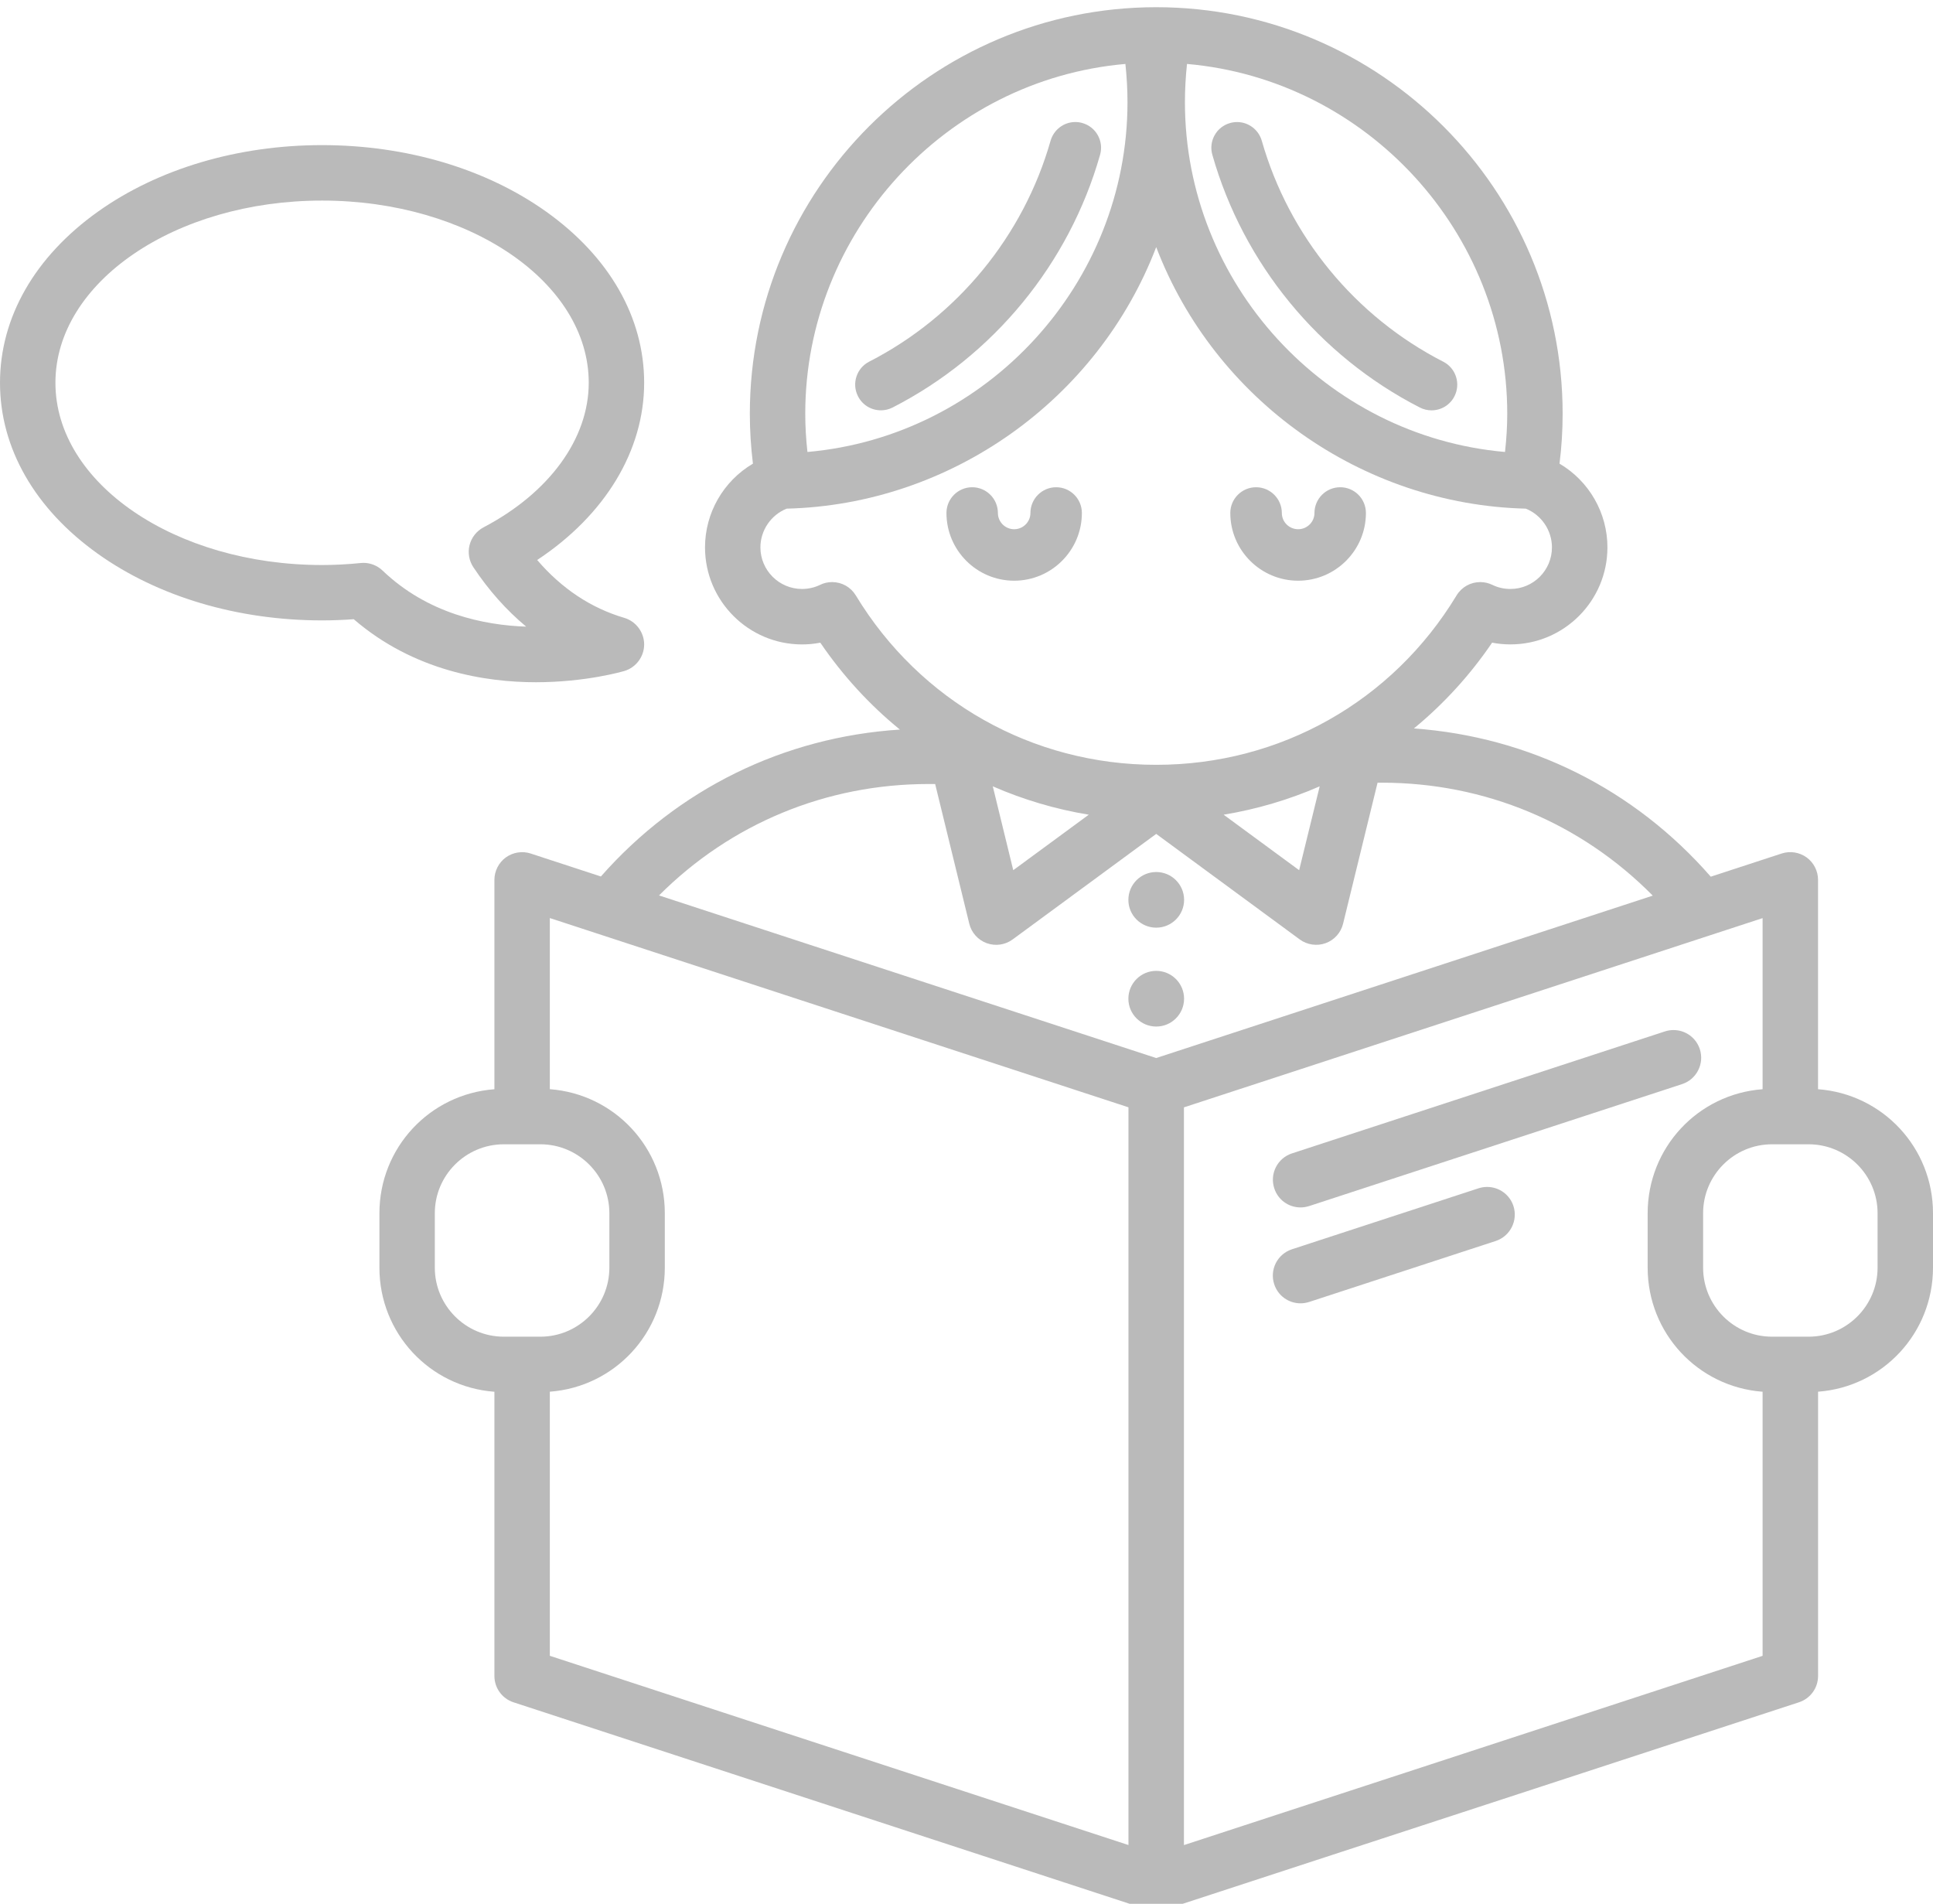 <?xml version="1.0" encoding="iso-8859-1"?>
<!-- Generator: Adobe Illustrator 21.1.0, SVG Export Plug-In . SVG Version: 6.00 Build 0)  -->
<svg version="1.1" id="&#x421;&#x43B;&#x43E;&#x439;_1"
	 xmlns="http://www.w3.org/2000/svg" xmlns:xlink="http://www.w3.org/1999/xlink" x="0px" y="0px" viewBox="0 0 70 68.929"
	 style="enable-background:new 0 0 70 68.929;" xml:space="preserve">
<g>
	<path style="fill:#BABABA;" d="M47.097,43.716c0.103,0,0.207-0.017,0.313-0.05l13.504-4.415c0.525-0.171,0.813-0.739,0.642-1.265
		c-0.135-0.414-0.518-0.692-0.954-0.692c-0.106,0-0.211,0.017-0.312,0.05l-13.502,4.415c-0.255,0.083-0.462,0.26-0.584,0.499
		c-0.121,0.238-0.142,0.511-0.059,0.765C46.277,43.437,46.66,43.716,47.097,43.716L47.097,43.716z M47.097,43.716"/>
	<path style="fill:#BABABA;" d="M47.097,47.188c0.103,0,0.208-0.017,0.313-0.05l6.754-2.207c0.525-0.172,0.813-0.74,0.642-1.266
		c-0.135-0.414-0.519-0.691-0.954-0.691c-0.106,0-0.211,0.017-0.312,0.05l-6.754,2.207c-0.255,0.084-0.462,0.261-0.584,0.499
		c-0.121,0.239-0.142,0.511-0.059,0.766C46.277,46.91,46.66,47.188,47.097,47.188L47.097,47.188z M47.097,47.188"/>
	<path style="fill:#BABABA;" d="M65.837,39.436v-7.58c0-0.321-0.155-0.625-0.415-0.813c-0.259-0.188-0.599-0.241-0.902-0.141
		l-2.568,0.839c-2.766-3.17-6.568-5.066-10.75-5.367c1.086-0.893,2.037-1.936,2.832-3.106c0.218,0.042,0.441,0.063,0.664,0.063
		c1.937,0,3.512-1.576,3.512-3.513c0-1.246-0.662-2.399-1.735-3.031c0.075-0.596,0.113-1.203,0.113-1.807
		c0-8.116-6.603-14.719-14.718-14.719c-8.115,0-14.716,6.603-14.716,14.719c0,0.596,0.038,1.204,0.112,1.807
		c-1.073,0.633-1.735,1.785-1.735,3.032c0,1.937,1.576,3.513,3.513,3.513c0.221,0,0.443-0.021,0.662-0.063
		c0.81,1.189,1.778,2.246,2.882,3.146c-4.203,0.27-8.034,2.148-10.828,5.319l-2.54-0.831c-0.303-0.1-0.642-0.047-0.902,0.141
		c-0.259,0.189-0.414,0.493-0.414,0.813v7.58c-2.346,0.175-4.164,2.121-4.164,4.49v1.971c0,2.37,1.818,4.317,4.164,4.492v10.289
		c0,0.435,0.278,0.819,0.691,0.954l22.962,7.508l0.013,0.003c0.045,0.015,0.088,0.024,0.133,0.032l0.027,0.003
		c0.047,0.006,0.093,0.011,0.141,0.011c0.047,0,0.092-0.004,0.139-0.01l0.03-0.004c0.044-0.008,0.086-0.018,0.131-0.032
		l22.974-7.511c0.415-0.135,0.693-0.519,0.693-0.954V50.388C68.183,50.212,70,48.265,70,45.896v-1.971
		C70,41.558,68.182,39.611,65.837,39.436L65.837,39.436z M19.911,50.388c2.346-0.176,4.164-2.123,4.164-4.492v-1.971
		c0-2.367-1.818-4.314-4.164-4.49v-6.196l20.954,6.852v26.71L19.911,59.95V50.388z M22.067,43.926v1.971
		c0,1.378-1.121,2.499-2.498,2.499h-1.325c-1.377,0-2.498-1.121-2.498-2.499v-1.971c0-1.376,1.121-2.496,2.498-2.496h1.325
		C20.946,41.43,22.067,42.549,22.067,43.926L22.067,43.926z M40.754,2.315c0.05,0.462,0.076,0.928,0.076,1.387
		c0,6.554-5.08,12.089-11.59,12.662c-0.053-0.477-0.079-0.942-0.079-1.385C29.16,8.42,34.242,2.884,40.754,2.315L40.754,2.315z
		 M36.693,31.506l-0.741-3.036c1.108,0.484,2.274,0.829,3.476,1.027L36.693,31.506z M44.312,29.497
		c1.201-0.198,2.368-0.543,3.478-1.027l-0.744,3.036L44.312,29.497z M33.624,28.386h0.241l1.236,5.059
		c0.08,0.326,0.317,0.589,0.633,0.704c0.321,0.115,0.668,0.061,0.936-0.135l5.2-3.822l5.199,3.822
		c0.266,0.196,0.622,0.248,0.936,0.134c0.317-0.115,0.552-0.378,0.632-0.704l1.249-5.106h0.156c3.726,0,7.201,1.45,9.81,4.089
		l-17.983,5.88L23.865,32.42C26.468,29.816,29.924,28.386,33.624,28.386L33.624,28.386z M54.698,21.324
		c-0.232,0-0.453-0.049-0.654-0.148c-0.139-0.067-0.287-0.101-0.439-0.101c-0.354,0-0.675,0.181-0.859,0.484
		c-2.325,3.84-6.391,6.132-10.876,6.132c-4.482,0-8.548-2.293-10.878-6.132c-0.184-0.303-0.504-0.484-0.859-0.484
		c-0.154,0-0.303,0.034-0.439,0.102c-0.198,0.096-0.423,0.147-0.65,0.147c-0.831,0-1.507-0.676-1.507-1.506
		c0-0.614,0.382-1.175,0.951-1.402c5.935-0.147,11.262-3.934,13.382-9.469c2.118,5.536,7.446,9.322,13.384,9.469
		c0.568,0.228,0.947,0.788,0.947,1.402C56.202,20.648,55.527,21.324,54.698,21.324L54.698,21.324z M54.501,16.364
		C47.99,15.792,42.91,10.257,42.91,3.702c0-0.449,0.025-0.916,0.075-1.387c6.515,0.57,11.597,6.106,11.597,12.664
		C54.582,15.419,54.555,15.884,54.501,16.364L54.501,16.364z M67.993,43.926v1.971c0,1.378-1.121,2.499-2.499,2.499H64.17
		c-1.376,0-2.495-1.121-2.495-2.499v-1.971c0-1.376,1.119-2.496,2.495-2.496h1.325C66.872,41.43,67.993,42.549,67.993,43.926
		L67.993,43.926z M63.829,39.436c-2.345,0.175-4.162,2.121-4.162,4.49v1.971c0,2.37,1.817,4.317,4.162,4.492v9.562l-20.955,6.852
		v-26.71l20.955-6.852V39.436z M63.829,39.436"/>
	<path style="fill:#BABABA;" d="M41.871,33.587c0.556,0,1.009-0.452,1.009-1.007c0-0.556-0.453-1.008-1.009-1.008
		c-0.557,0-1.009,0.452-1.009,1.008C40.861,33.135,41.314,33.587,41.871,33.587L41.871,33.587z M41.871,33.587"/>
	<path style="fill:#BABABA;" d="M42.879,36.159c0-0.556-0.452-1.008-1.008-1.008c-0.557,0-1.009,0.452-1.009,1.008
		s0.453,1.008,1.009,1.008C42.427,37.167,42.879,36.715,42.879,36.159L42.879,36.159z M42.879,36.159"/>
	<path style="fill:#BABABA;" d="M19.406,24.701c1.811,0,3.147-0.391,3.203-0.407c0.423-0.125,0.718-0.521,0.718-0.962
		c-0.001-0.441-0.296-0.837-0.72-0.962c-1.209-0.357-2.269-1.061-3.154-2.095c2.464-1.629,3.874-3.961,3.874-6.417
		c0-2.364-1.258-4.562-3.544-6.192c-2.182-1.556-5.066-2.412-8.121-2.412c-3.054,0-5.938,0.857-8.12,2.412
		C1.258,9.295,0,11.494,0,13.858c0,2.364,1.258,4.563,3.543,6.192c2.183,1.556,5.066,2.412,8.12,2.412
		c0.375,0,0.761-0.015,1.147-0.043C14.994,24.303,17.6,24.701,19.406,24.701L19.406,24.701z M17.51,19.093
		c-0.251,0.133-0.435,0.366-0.505,0.64c-0.07,0.275-0.02,0.568,0.137,0.804c0.552,0.831,1.194,1.553,1.913,2.151
		c-1.532-0.052-3.57-0.469-5.202-2.031c-0.188-0.179-0.435-0.278-0.695-0.278c-0.033,0-0.067,0.002-0.101,0.006
		c-0.47,0.048-0.94,0.072-1.394,0.072c-5.324,0-9.656-2.96-9.656-6.598c0-3.638,4.332-6.597,9.656-6.597
		c5.324,0,9.657,2.96,9.657,6.597C21.319,15.884,19.895,17.841,17.51,19.093L17.51,19.093z M17.51,19.093"/>
	<path style="fill:#BABABA;" d="M45.693,5.096c-0.114-0.399-0.481-0.677-0.894-0.677c-0.086,0-0.173,0.012-0.256,0.036
		c-0.24,0.068-0.438,0.225-0.559,0.443c-0.121,0.218-0.149,0.469-0.081,0.708c1.122,3.944,3.86,7.279,7.513,9.148
		c0.133,0.068,0.276,0.103,0.423,0.103c0.353,0,0.672-0.195,0.831-0.508c0.234-0.458,0.052-1.02-0.405-1.253
		C49.073,11.463,46.678,8.547,45.693,5.096L45.693,5.096z M45.693,5.096"/>
	<path style="fill:#BABABA;" d="M31.901,14.856c0.148,0,0.29-0.034,0.424-0.102c3.652-1.87,6.39-5.204,7.512-9.148
		c0.068-0.239,0.04-0.49-0.081-0.708c-0.121-0.218-0.32-0.375-0.56-0.444c-0.084-0.024-0.169-0.036-0.256-0.036
		c-0.414,0-0.781,0.278-0.895,0.677c-0.983,3.449-3.378,6.364-6.569,7.999c-0.458,0.234-0.639,0.796-0.405,1.254
		C31.231,14.662,31.549,14.856,31.901,14.856L31.901,14.856z M31.901,14.856"/>
	<path style="fill:#BABABA;" d="M48.534,17.641c-0.515,0-0.933,0.418-0.933,0.932c0,0.324-0.265,0.588-0.591,0.588
		c-0.326,0-0.591-0.264-0.591-0.588c0-0.514-0.419-0.932-0.933-0.932c-0.515,0-0.933,0.418-0.933,0.932
		c0,1.352,1.101,2.452,2.456,2.452c1.354,0,2.455-1.1,2.455-2.452C49.465,18.059,49.048,17.641,48.534,17.641L48.534,17.641z
		 M48.534,17.641"/>
	<path style="fill:#BABABA;" d="M38.247,17.641c-0.514,0-0.932,0.418-0.932,0.932c0,0.324-0.264,0.588-0.589,0.588
		c-0.324,0-0.589-0.264-0.589-0.588c0-0.514-0.418-0.932-0.931-0.932c-0.514,0-0.932,0.418-0.932,0.932
		c0,1.352,1.1,2.452,2.452,2.452c1.353,0,2.452-1.1,2.452-2.452C39.179,18.059,38.761,17.641,38.247,17.641L38.247,17.641z
		 M38.247,17.641"/>
</g>
</svg>
